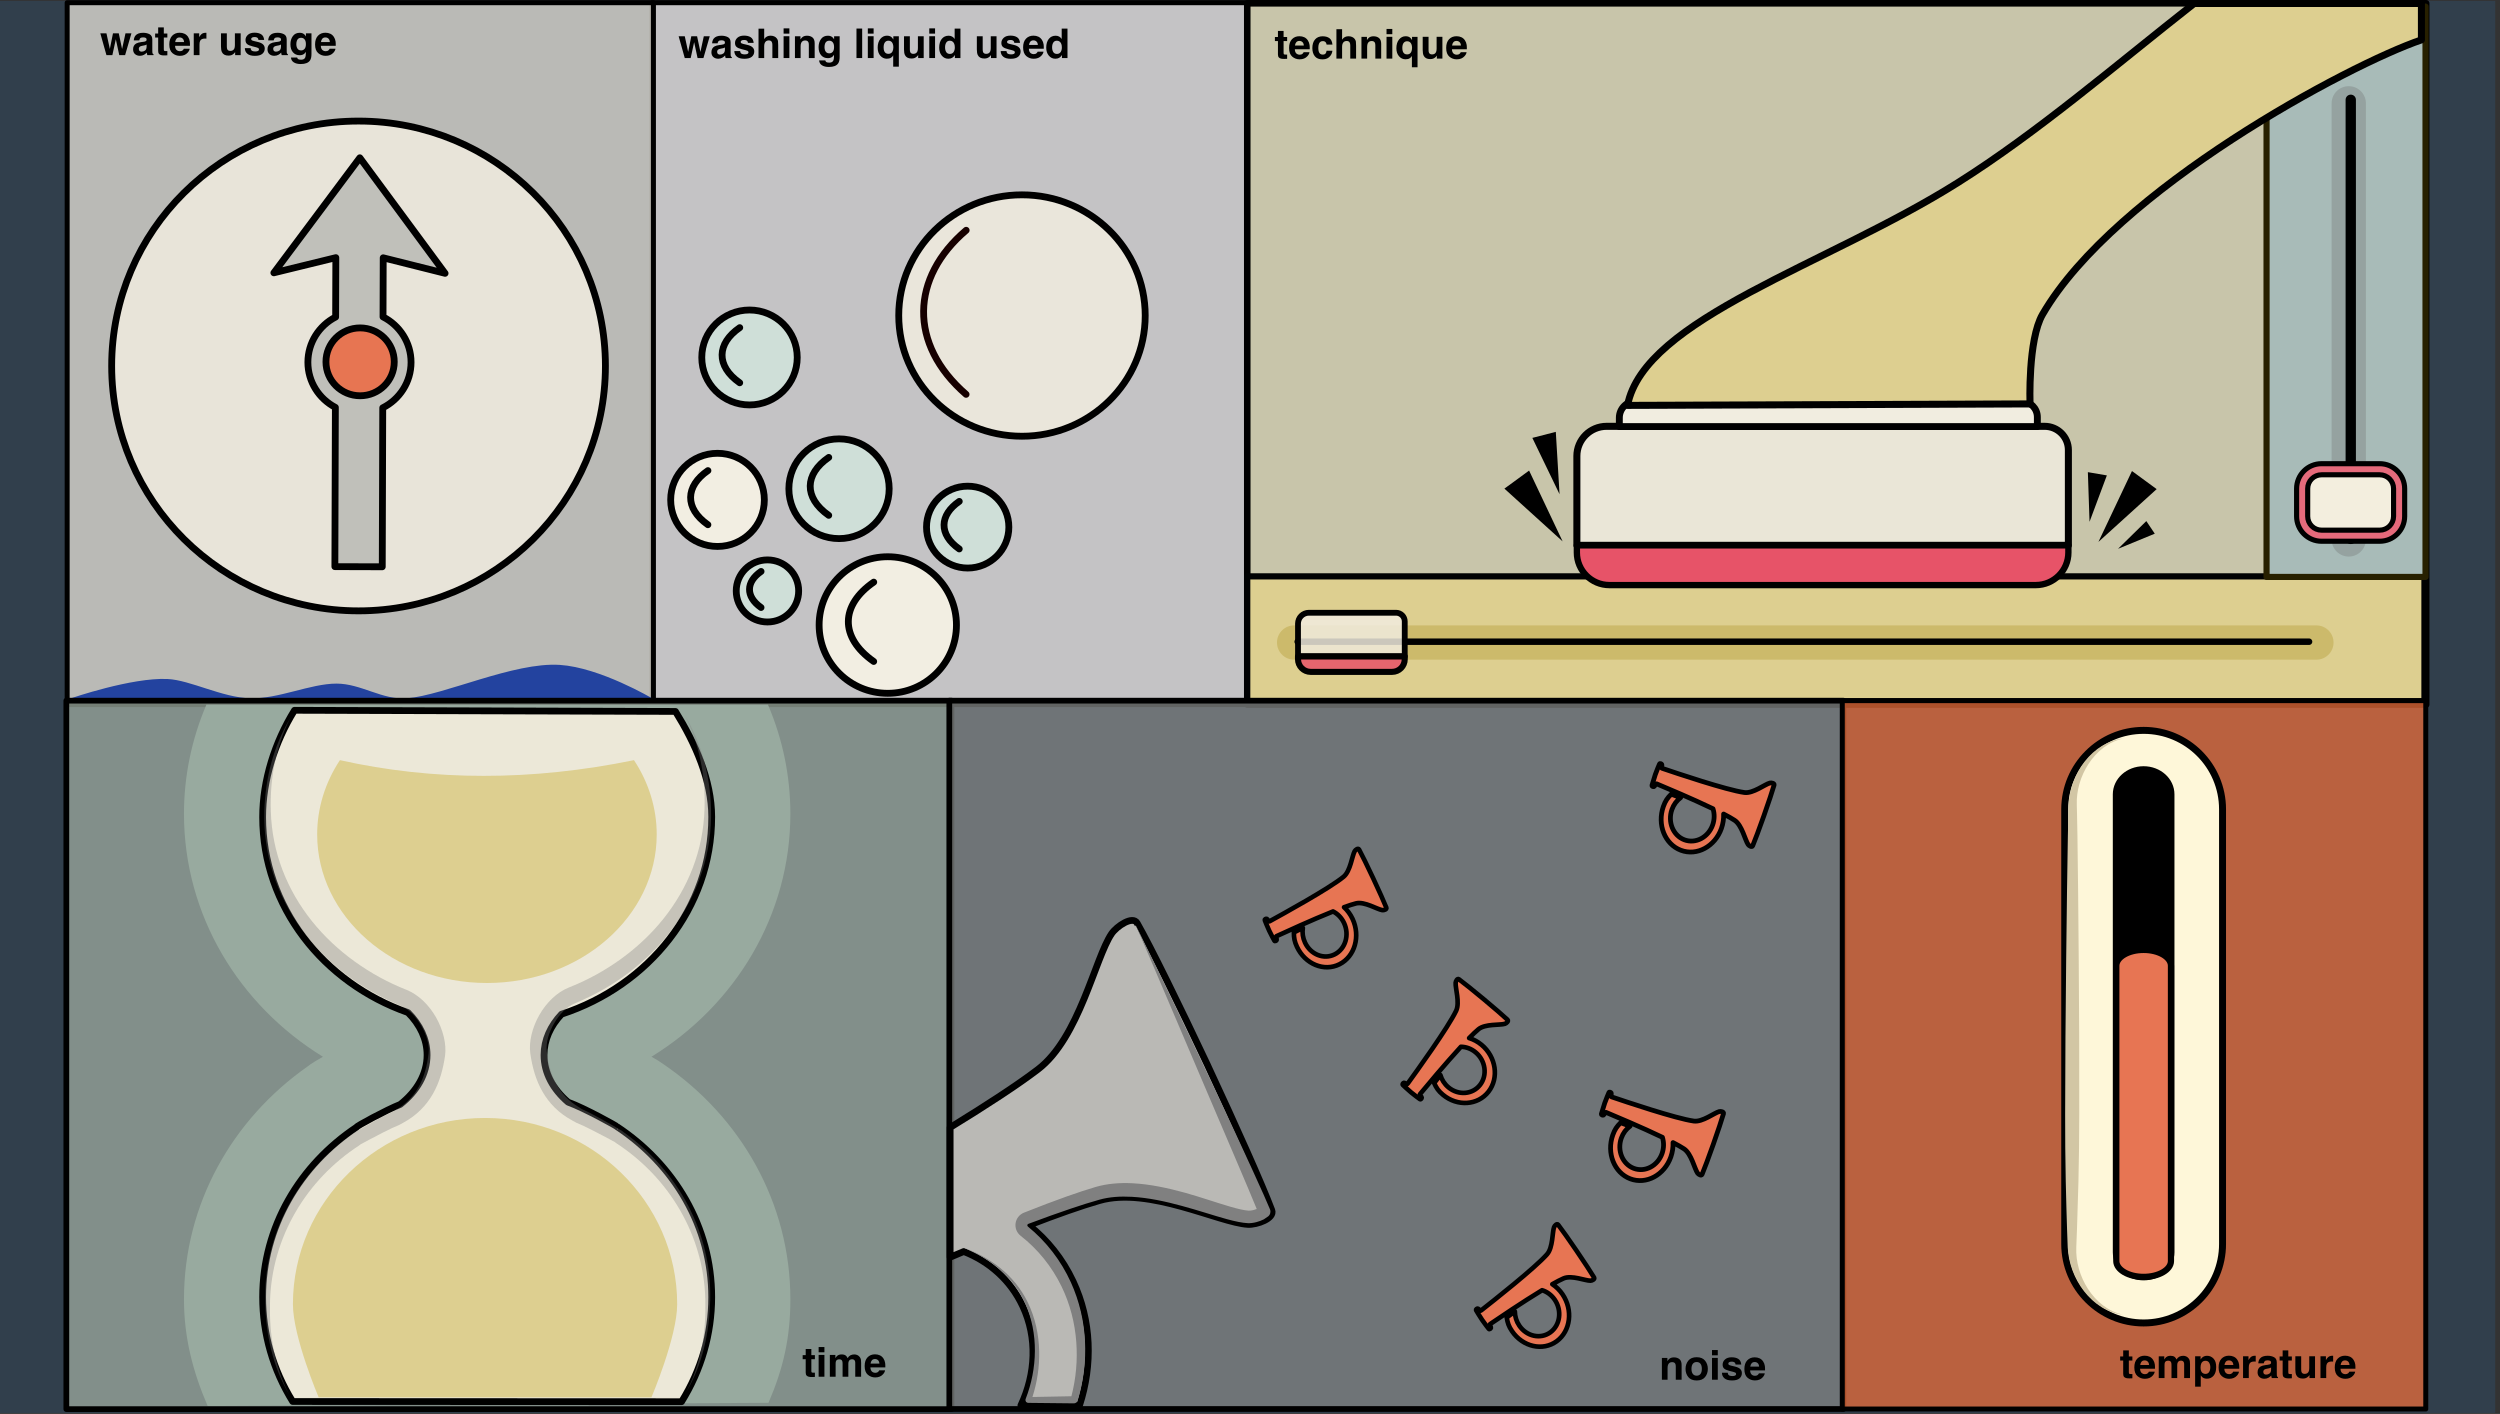<?xml version="1.0" encoding="UTF-8" standalone="no"?>
<!DOCTYPE svg PUBLIC "-//W3C//DTD SVG 1.1//EN" "http://www.w3.org/Graphics/SVG/1.1/DTD/svg11.dtd">
<svg width="100%" height="100%" viewBox="0 0 366 207" version="1.1" xmlns="http://www.w3.org/2000/svg" xmlns:xlink="http://www.w3.org/1999/xlink" xml:space="preserve" xmlns:serif="http://www.serif.com/" style="fill-rule:evenodd;clip-rule:evenodd;stroke-linecap:round;stroke-linejoin:round;stroke-miterlimit:1.5;">
    <rect x="0" y="0" width="366" height="207" fill="#333333" stroke="none"/>
    <rect x="0" y="0.13" width="365.297" height="206.728" style="fill:#313f4c;"/>
    <g>
        <g id="washing-liquid" serif:id="washing liquid">
            <rect id="washingrect" x="95.467" y="0.392" width="87.06" height="102.757" style="fill:#f7f2ef;fill-opacity:0.74;stroke:#000;stroke-width:0.73px;"/>
            <g id="bubble5">
                <ellipse cx="112.354" cy="86.514" rx="4.57" ry="4.544" style="fill:#cfdfd8;stroke:#000;stroke-width:1px;"/>
                <path d="M111.42,83.659C109.216,85.178 109.115,87.32 111.416,88.94" style="fill:none;stroke:#000;stroke-width:1px;"/>
            </g>
            <g>
                <ellipse cx="109.728" cy="52.333" rx="6.987" ry="6.949" style="fill:#cfdfd8;stroke:#000;stroke-width:1px;"/>
                <path d="M108.299,47.967C104.929,50.289 104.775,53.565 108.294,56.041" style="fill:none;stroke:#000;stroke-width:1px;"/>
            </g>
            <g id="bubble2">
                <ellipse cx="141.669" cy="77.169" rx="6.027" ry="5.993" style="fill:#cfdfd8;stroke:#000;stroke-width:1px;"/>
                <path d="M140.437,73.403C137.531,75.406 137.398,78.232 140.433,80.367" style="fill:none;stroke:#000;stroke-width:1px;"/>
            </g>
            <g id="bubble6">
                <ellipse cx="105.044" cy="73.182" rx="6.856" ry="6.818" style="fill:#f2eee2;stroke:#000;stroke-width:1px;"/>
                <path d="M103.642,68.898C100.336,71.176 100.185,74.391 103.637,76.82" style="fill:none;stroke:#000;stroke-width:1px;"/>
            </g>
            <g id="bubble3">
                <ellipse cx="129.972" cy="91.503" rx="10.052" ry="9.996" style="fill:#f2eee2;stroke:#000;stroke-width:1px;"/>
                <path d="M127.916,85.223C123.069,88.563 122.847,93.276 127.909,96.838" style="fill:#f2eee2;stroke:#000;stroke-width:1px;"/>
            </g>
            <g id="bubble4">
                <ellipse cx="122.833" cy="71.551" rx="7.342" ry="7.301" style="fill:#cfdfd8;stroke:#000;stroke-width:1px;"/>
                <path d="M121.331,66.964C117.791,69.403 117.629,72.846 121.326,75.447" style="fill:none;stroke:#000;stroke-width:1px;"/>
            </g>
            <g id="bubble1">
                <ellipse cx="149.617" cy="46.194" rx="18.042" ry="17.67" style="fill:#f1ede0;fill-opacity:0.84;stroke:#000;stroke-width:1px;"/>
                <path d="M141.447,33.713C133.328,40.62 132.955,50.366 141.435,57.733" style="fill:none;stroke:#170000;stroke-width:1px;"/>
            </g>
        </g>
        <g id="water-usage" serif:id="water usage">
            <rect id="waterrect" x="9.832" y="0.392" width="85.83" height="102.757" style="fill:#eae5db;fill-opacity:0.74;stroke:#000;stroke-width:0.73px;"/>
            <path id="water" d="M49.273,100.079C52.872,100.079 56.027,102.53 59.6,102.231C65.046,101.774 75.208,96.909 81.947,97.34C87.839,97.717 95.465,102.231 95.465,102.231L10.388,102.231C10.388,102.231 19.27,99.16 24.527,99.406C27.853,99.561 32.513,102.118 36.637,102.231C40.761,102.343 45.445,100.079 49.273,100.079Z" style="fill:#23439f;"/>
            <ellipse id="gauge-circle" serif:id="gauge circle" cx="52.491" cy="53.577" rx="36.143" ry="35.853" style="fill:#f1ede0;fill-opacity:0.84;stroke:#000;stroke-width:1px;"/>
            <path id="gauge-arrow" serif:id="gauge arrow" d="M49.138,46.414L49.165,37.721L40.093,39.939L52.678,23.099L65.16,40.015L56.102,37.742L56.075,46.394C58.51,47.633 60.178,50.145 60.178,53.038C60.178,55.948 58.492,58.471 56.034,59.703L55.963,82.978L49.026,82.956L49.098,59.641C46.706,58.387 45.075,55.9 45.075,53.038C45.075,50.16 46.724,47.661 49.138,46.414Z" style="fill:#bab9b5;fill-opacity:0.84;stroke:#000;stroke-width:1px;"/>
            <ellipse id="gauge-pivot" serif:id="gauge pivot" cx="52.719" cy="52.973" rx="5" ry="4.967" style="fill:#ef6840;fill-opacity:0.84;stroke:#000;stroke-width:1px;"/>
        </g>
        <g id="time">
            <path d="M112.434,103.177L30.213,103.177C28.05,108.24 26.932,113.665 26.935,119.16C26.942,134.008 34.993,147.152 47.277,154.711C46.379,155.223 45.694,155.637 45.433,155.828C45.304,155.922 45.179,156.017 45.057,156.112C34.019,163.846 26.942,176.265 26.935,190.204C26.932,195.748 28.204,200.743 30.405,205.844L112.507,205.368C114.703,200.279 115.708,195.776 115.71,190.247C115.717,176.106 108.445,163.52 97.135,155.802C96.894,155.627 96.64,155.456 96.372,155.288C96.187,155.172 95.836,154.968 95.371,154.707C107.663,147.141 115.718,133.977 115.71,119.116C115.708,113.636 114.591,108.226 112.434,103.177Z" style="fill:#89a5a0;"/>
            <rect id="timerect" x="9.711" y="102.577" width="129.587" height="103.717" style="fill:#9eab9f;fill-opacity:0.74;stroke:#000;stroke-width:0.84px;"/>
            <path id="timer" d="M59.727,148.238C47.305,143.875 38.457,132.704 38.451,119.622C38.448,114.252 40.234,108.639 43.117,103.987L98.886,104.154C101.774,108.803 104.192,114.22 104.195,119.59C104.201,132.93 95.012,144.292 82.207,148.478C80.587,150.197 79.645,152.252 79.645,154.459C79.645,157.075 80.968,159.477 83.174,161.359C85.61,162.237 90.4,164.913 90.311,164.932C98.715,170.48 104.2,179.607 104.195,189.915C104.192,195.285 102.671,200.559 99.783,205.208L42.847,205.181C39.964,200.529 38.448,195.252 38.451,189.882C38.456,179.63 43.891,170.552 52.221,165.005C52.008,164.964 56.615,162.463 58.591,161.689C61.037,159.761 62.522,157.23 62.522,154.459C62.522,152.148 61.489,150.004 59.727,148.238Z" style="fill:#ece8d8;stroke:#000;stroke-width:0.99px;"/>
            <path id="timerreflection" d="M42.335,204.165C41.237,202.05 40.504,199.843 40.061,197.572C39.619,195.312 39.468,192.992 39.529,190.641C39.641,185.871 40.979,181.409 43.237,177.5C45.509,173.569 48.72,170.21 52.582,167.692C52.582,167.692 52.784,167.536 52.784,167.536C53.22,167.297 54.724,166.481 56.159,165.757C57.025,165.32 57.864,164.918 58.412,164.709L59.074,164.346C61.039,163.272 62.412,161.825 63.374,160.149C64.336,158.474 64.872,156.558 65.157,154.539C65.383,152.869 64.874,150.744 63.804,148.888C62.786,147.124 61.272,145.623 59.542,144.924C56.814,143.853 54.263,142.447 51.947,140.78C49.57,139.068 47.443,137.079 45.655,134.838C42.063,130.336 39.817,124.858 39.647,118.736C39.571,116.392 39.752,114.047 40.217,111.758C40.685,109.455 41.434,107.215 42.51,105.093C41.276,107.153 40.359,109.355 39.732,111.642C39.1,113.95 38.77,116.336 38.694,118.737C38.521,125.185 40.559,131.093 44.115,136.008C45.911,138.49 48.098,140.712 50.581,142.618C53.003,144.476 55.717,146.015 58.611,147.223C59.862,147.731 60.909,148.864 61.651,150.136C62.437,151.484 62.896,153.007 62.744,154.225C62.54,155.943 62.136,157.581 61.355,159.02C60.618,160.375 59.552,161.555 58.006,162.452L57.61,162.709C57.023,162.955 56.122,163.418 55.197,163.923C53.718,164.729 52.169,165.637 51.786,165.863C51.722,165.899 51.663,165.942 51.609,165.992L51.491,166.091C47.523,168.916 44.26,172.591 42.043,176.844C39.878,180.998 38.701,185.691 38.812,190.641C38.872,193.03 39.146,195.378 39.711,197.65C40.274,199.911 41.122,202.094 42.335,204.165Z" style="fill:#808080;fill-opacity:0.35;"/>
            <path id="timerreflection1" serif:id="timerreflection" d="M100.454,203.825C101.668,201.754 102.516,199.571 103.079,197.31C103.644,195.038 103.918,192.691 103.977,190.301C104.089,185.351 102.912,180.658 100.747,176.504C98.529,172.251 95.267,168.576 91.299,165.751C91.299,165.751 91.181,165.652 91.181,165.652C91.127,165.602 91.067,165.559 91.004,165.523C90.621,165.297 89.072,164.389 87.593,163.583C86.667,163.078 85.767,162.616 85.18,162.369L84.783,162.112C83.238,161.215 82.171,160.035 81.435,158.68C80.653,157.241 80.25,155.603 80.045,153.885C79.894,152.667 80.353,151.144 81.139,149.797C81.88,148.524 82.928,147.391 84.179,146.884C87.073,145.676 89.786,144.137 92.209,142.278C94.692,140.372 96.879,138.15 98.675,135.668C102.231,130.753 104.269,124.845 104.096,118.397C104.02,115.996 103.69,113.61 103.058,111.302C102.431,109.015 101.514,106.813 100.28,104.753C101.356,106.875 102.105,109.116 102.573,111.418C103.037,113.708 103.218,116.052 103.142,118.397C102.972,124.518 100.727,129.996 97.135,134.498C95.347,136.739 93.22,138.728 90.842,140.44C88.527,142.108 85.976,143.513 83.247,144.584C81.518,145.283 80.003,146.785 78.986,148.548C77.916,150.404 77.406,152.529 77.632,154.199C77.917,156.219 78.454,158.134 79.415,159.809C80.378,161.485 81.751,162.932 83.716,164.006L84.378,164.369C84.925,164.578 85.765,164.98 86.63,165.417C88.062,166.139 89.561,166.953 90.002,167.194C90.006,167.196 90.208,167.352 90.208,167.352C94.069,169.87 97.281,173.23 99.552,177.16C101.811,181.069 103.149,185.531 103.261,190.301C103.322,192.652 103.17,194.972 102.729,197.232C102.286,199.503 101.553,201.71 100.454,203.825Z" style="fill:#808080;fill-opacity:0.35;"/>
            <path id="sandtop" d="M92.814,111.286C94.995,114.593 96.143,118.343 96.143,122.161C96.143,134.165 85.006,143.911 71.289,143.911C57.571,143.911 46.434,134.165 46.434,122.161C46.434,118.343 47.582,114.593 49.764,111.286C63.482,114.353 77.832,114.353 92.814,111.286Z" style="fill:#ddcf90;"/>
            <path id="sandbottom" d="M95.371,204.572C95.371,204.572 99.139,195.725 99.139,190.939C99.139,175.89 86.536,163.671 71.012,163.671C55.488,163.671 42.884,175.89 42.884,190.939C42.884,195.725 46.652,204.572 46.652,204.572L95.371,204.572Z" style="fill:#ddcf90;"/>
        </g>
        <g id="technique">
            <rect id="techrect" x="182.598" y="0.483" width="172.594" height="102.667" style="fill:#fdf4cb;fill-opacity:0.74;stroke:#000;stroke-width:0.96px;"/>
            <rect x="182.593" y="84.383" width="172.35" height="18.283" style="fill:#ddcf90;stroke:#000102;stroke-width:0.91px;"/>
            <rect x="331.822" y="0.965" width="23.274" height="83.496" style="fill:#a8bbb8;stroke:#272000;stroke-width:0.9px;"/>
            <path d="M343.858,12.616C342.473,12.616 341.349,13.74 341.349,15.126L341.349,78.973C341.349,80.358 342.473,81.483 343.858,81.483C345.243,81.483 346.368,80.358 346.368,78.973L346.368,15.126C346.368,13.74 345.243,12.616 343.858,12.616Z" style="fill:#858f8d;fill-opacity:0.55;"/>
            <path d="M341.631,94.067C341.631,92.682 340.507,91.557 339.122,91.557L189.459,91.557C188.074,91.557 186.949,92.682 186.949,94.067C186.949,95.452 188.074,96.577 189.459,96.577L339.122,96.577C340.507,96.577 341.631,95.452 341.631,94.067Z" style="fill:#bfab50;fill-opacity:0.57;"/>
            <path d="M189.98,93.946L338.045,93.946" style="fill:none;stroke:#000;stroke-width:0.95px;"/>
            <path d="M344.151,78.896L344.151,14.608" style="fill:none;stroke:#000;stroke-width:1.51px;"/>
            <g id="dishmatic">
                <path id="spongetop" d="M302.811,79.838L230.854,79.838L230.854,66.77C230.854,64.365 232.806,62.414 235.21,62.414L299.339,62.414C301.256,62.414 302.811,63.969 302.811,65.886L302.811,79.838Z" style="fill:#f1ede0;fill-opacity:0.84;stroke:#000;stroke-width:1.03px;"/>
                <path id="spongebottom" d="M230.854,79.838L302.811,79.838L302.811,80.886C302.811,83.519 300.674,85.656 298.041,85.656L235.615,85.656C232.987,85.656 230.854,83.523 230.854,80.896L230.854,79.838Z" style="fill:#e75368;stroke:#000;stroke-width:0.93px;"/>
                <path id="handlebottom" d="M298.269,61.064C298.269,59.781 297.227,58.739 295.944,58.739L239.494,58.739C238.157,58.739 237.071,59.825 237.071,61.163L237.071,62.451L298.269,62.451L298.269,61.064Z" style="fill:#f1ede0;stroke:#000;stroke-width:1.01px;"/>
                <path id="handle" d="M354.496,0.514L354.496,5.838C343.936,9.43 309.655,27.714 299.032,46.022C296.864,49.759 297.194,59.133 297.194,59.133L238.268,59.35C240.718,46.628 267.419,38.847 286.622,26.745C298.325,19.37 309.604,9.643 321.217,0.514L354.496,0.514Z" style="fill:#ddcf90;stroke:#000;stroke-width:1.03px;"/>
            </g>
            <g id="yaccsponge">
                <path id="yaccspongetop" d="M205.654,96.097L190.028,96.097L190.028,91.303C190.028,90.421 190.744,89.705 191.626,89.705L204.38,89.705C205.083,89.705 205.654,90.275 205.654,90.978L205.654,96.097Z" style="fill:#f1ede0;fill-opacity:0.84;stroke:#000;stroke-width:0.85px;"/>
                <path id="yaccspongebottom" d="M190.028,96.097L205.654,96.097L205.654,96.505C205.654,97.531 204.822,98.363 203.796,98.363L191.883,98.363C190.859,98.363 190.028,97.532 190.028,96.509L190.028,96.097Z" style="fill:#e75368;fill-opacity:0.84;stroke:#000;stroke-width:0.89px;"/>
            </g>
            <g id="xaccsponge">
                <path id="xaccspongebottom" d="M339.872,67.884C337.857,67.884 336.222,69.52 336.222,71.535L336.222,75.588C336.222,77.603 337.857,79.239 339.872,79.239C339.872,79.239 348.391,79.239 348.391,79.239C350.406,79.239 352.042,77.603 352.042,75.588C352.042,75.588 352.042,71.535 352.042,71.535C352.042,69.52 350.406,67.884 348.391,67.884C348.391,67.884 339.872,67.884 339.872,67.884Z" style="fill:#e56a7b;stroke:#000;stroke-width:0.75px;"/>
                <path id="xaccspongetop" d="M339.872,69.509C338.754,69.509 337.846,70.417 337.846,71.535L337.846,75.588C337.846,76.707 338.754,77.615 339.872,77.615L348.391,77.615C349.51,77.615 350.418,76.707 350.418,75.588L350.418,71.535C350.418,70.417 349.51,69.509 348.391,69.509L339.872,69.509Z" style="fill:#f3eede;stroke:#000;stroke-width:0.75px;"/>
            </g>
            <g id="pressurelines">
                <path id="pressureline1" d="M228.77,79.263L220.245,71.536L223.859,68.889L228.77,79.263Z"/>
                <path id="pressureline4" d="M307.209,79.335L315.734,71.608L312.12,68.96L307.209,79.335Z"/>
                <path id="pressureline2" d="M228.319,72.356L224.335,64.108L227.769,63.224L228.319,72.356Z"/>
                <path id="pressureline3" d="M305.908,76.391L308.443,69.599L305.664,69.123L305.908,76.391Z"/>
                <path id="pressureline5" d="M310.081,80.345L314.22,76.286L315.458,78.131L310.081,80.345Z"/>
            </g>
        </g>
        <g>
            <rect id="noiserect" x="138.978" y="102.577" width="130.892" height="103.7" style="fill:#848786;fill-opacity:0.74;stroke:#000;stroke-width:0.84px;"/>
            <path id="bullhorn1" d="M195.156,133.437C192.065,134.672 188.222,136.437 186.878,137.057C186.728,137.126 186.955,137.504 186.906,137.617C186.856,137.729 186.647,137.844 186.58,137.731C186.436,137.487 186.135,136.905 185.823,136.275L185.823,136.276L185.798,136.224L185.799,136.223C185.513,135.58 185.259,134.975 185.162,134.707C185.117,134.583 185.334,134.484 185.45,134.513C185.566,134.542 185.712,134.96 185.858,134.881C187.734,133.854 194.627,130.066 196.705,128.355C197.7,127.535 197.95,125.278 198.325,124.612C198.443,124.403 198.833,124.129 198.959,124.356C199.348,125.06 200.197,126.802 201.048,128.609L201.047,128.61C201.884,130.401 202.67,132.142 202.961,132.887C203.055,133.13 202.607,133.278 202.375,133.245C201.637,133.14 199.77,131.949 198.533,132.253C198.072,132.366 197.467,132.563 196.771,132.816C197.27,133.276 197.696,133.849 198.011,134.52C199.202,137.059 198.346,140.038 196.101,141.168C193.857,142.298 191.067,141.155 189.876,138.616C189.51,137.835 189.424,137.307 189.426,136.51L190.736,135.843C190.631,136.545 190.727,137.299 191.057,138.002C191.875,139.745 193.818,140.516 195.394,139.722C196.971,138.928 197.586,136.869 196.769,135.126C196.408,134.356 195.827,133.776 195.156,133.437Z" style="fill:#e77553;stroke:#000;stroke-width:0.68px;"/>
            <path id="bullhorn2" d="M250.784,118.401C247.779,116.957 243.884,115.319 242.52,114.749C242.367,114.685 242.263,115.117 242.15,115.158C242.038,115.199 241.813,115.123 241.845,114.995C241.915,114.718 242.109,114.089 242.33,113.419L242.329,113.419L242.348,113.365L242.349,113.365C242.597,112.706 242.84,112.095 242.959,111.837C243.014,111.718 243.233,111.81 243.294,111.917C243.354,112.023 243.166,112.423 243.322,112.476C245.338,113.161 252.757,115.666 255.388,116.025C256.649,116.197 258.389,114.815 259.113,114.632C259.34,114.575 259.801,114.675 259.73,114.926C259.512,115.706 258.892,117.549 258.229,119.438L258.229,119.438C257.566,121.306 256.903,123.101 256.588,123.835C256.485,124.074 256.071,123.844 255.933,123.648C255.494,123.025 255.023,120.806 253.952,120.095C253.554,119.831 252.996,119.517 252.337,119.174C252.364,119.865 252.262,120.581 252.015,121.282C251.08,123.933 248.418,125.365 246.074,124.477C243.729,123.59 242.585,120.717 243.52,118.066C243.808,117.25 244.115,116.819 244.67,116.267L246.043,116.78C245.482,117.189 245.026,117.785 244.767,118.519C244.125,120.339 244.94,122.323 246.586,122.946C248.232,123.569 250.09,122.597 250.732,120.777C251.016,119.973 251.015,119.137 250.784,118.401Z" style="fill:#e77553;stroke:#000;stroke-width:0.7px;"/>
            <path id="bullhorn3" d="M243.377,166.5C240.372,165.056 236.477,163.419 235.113,162.848C234.96,162.784 234.856,163.216 234.743,163.257C234.631,163.298 234.406,163.222 234.438,163.094C234.508,162.817 234.702,162.188 234.923,161.519L234.922,161.519L234.941,161.464L234.942,161.464C235.19,160.805 235.433,160.195 235.552,159.936C235.607,159.817 235.827,159.91 235.887,160.016C235.947,160.123 235.759,160.522 235.915,160.575C237.931,161.26 245.35,163.765 247.981,164.124C249.242,164.296 250.982,162.914 251.706,162.731C251.933,162.674 252.394,162.774 252.323,163.026C252.105,163.805 251.485,165.648 250.822,167.538L250.822,167.537C250.159,169.405 249.496,171.2 249.181,171.935C249.078,172.174 248.664,171.943 248.526,171.747C248.087,171.124 247.616,168.905 246.545,168.195C246.147,167.93 245.589,167.616 244.93,167.274C244.957,167.964 244.855,168.68 244.608,169.381C243.673,172.032 241.011,173.464 238.667,172.577C236.322,171.689 235.178,168.816 236.113,166.165C236.401,165.35 236.708,164.919 237.263,164.366L238.636,164.879C238.075,165.288 237.619,165.884 237.36,166.618C236.718,168.438 237.533,170.422 239.179,171.045C240.825,171.668 242.683,170.696 243.325,168.876C243.609,168.072 243.608,167.237 243.377,166.5Z" style="fill:#e77553;stroke:#000;stroke-width:0.7px;"/>
            <path id="bullhorn4" d="M225.763,188.888C222.905,190.623 219.387,193.007 218.157,193.843C218.02,193.937 218.303,194.272 218.271,194.391C218.24,194.51 218.051,194.659 217.968,194.558C217.788,194.341 217.4,193.818 216.995,193.248L216.994,193.248L216.961,193.201L216.963,193.2C216.58,192.614 216.235,192.059 216.098,191.811C216.034,191.696 216.233,191.562 216.352,191.571C216.471,191.58 216.68,191.969 216.811,191.866C218.503,190.54 224.717,185.65 226.501,183.614C227.355,182.638 227.251,180.369 227.518,179.649C227.602,179.423 227.944,179.088 228.103,179.291C228.597,179.921 229.706,181.498 230.827,183.139L230.826,183.14C231.931,184.768 232.977,186.355 233.38,187.042C233.511,187.265 233.092,187.487 232.858,187.493C232.114,187.512 230.085,186.648 228.912,187.155C228.475,187.344 227.908,187.64 227.261,188.006C227.824,188.376 228.334,188.871 228.749,189.48C230.32,191.787 229.939,194.869 227.899,196.36C225.86,197.85 222.929,197.188 221.359,194.881C220.876,194.172 220.708,193.665 220.586,192.878L221.775,192.001C221.781,192.711 221.994,193.439 222.428,194.078C223.507,195.661 225.545,196.098 226.977,195.051C228.409,194.004 228.696,191.869 227.618,190.285C227.142,189.586 226.478,189.11 225.763,188.888Z" style="fill:#e77553;stroke:#000;stroke-width:0.68px;"/>
            <path id="bullhorn5" d="M213.877,153.249C211.592,155.733 208.845,159.03 207.885,160.185C207.778,160.314 208.139,160.555 208.141,160.679C208.142,160.802 208,160.999 207.894,160.926C207.663,160.769 207.15,160.377 206.609,159.945L206.609,159.945L206.565,159.909L206.566,159.908C206.042,159.453 205.563,159.019 205.364,158.819C205.273,158.727 205.428,158.541 205.545,158.516C205.662,158.491 205.967,158.805 206.065,158.668C207.338,156.91 212.01,150.435 213.183,147.968C213.745,146.787 213.041,144.635 213.106,143.867C213.126,143.625 213.366,143.206 213.573,143.355C214.216,143.82 215.701,145.02 217.215,146.277L217.215,146.277C218.71,147.527 220.138,148.754 220.708,149.299C220.894,149.476 220.55,149.809 220.327,149.882C219.616,150.112 217.436,149.862 216.443,150.684C216.073,150.99 215.607,151.437 215.083,151.973C215.723,152.168 216.345,152.498 216.906,152.966C219.029,154.734 219.483,157.806 217.919,159.821C216.356,161.837 213.362,162.037 211.239,160.268C210.586,159.724 210.29,159.285 209.963,158.563L210.873,157.381C211.067,158.062 211.465,158.701 212.053,159.19C213.511,160.405 215.586,160.242 216.684,158.827C217.782,157.412 217.49,155.277 216.032,154.063C215.388,153.526 214.624,153.259 213.877,153.249Z" style="fill:#e77553;stroke:#000;stroke-width:0.68px;"/>
            <path id="bigbull" d="M139.102,165.062C144.458,161.777 149,158.814 151.966,156.549C158.005,151.939 160.313,140.273 162.731,136.703C163.489,135.584 165.836,134.022 166.471,135.132C168.441,138.578 172.648,147.151 176.844,156.054L176.841,156.056C180.962,164.885 184.807,173.478 186.192,177.175C186.643,178.378 184.007,179.326 182.689,179.252C178.486,179.016 168.206,173.688 160.975,175.759C158.282,176.53 154.723,177.792 150.627,179.376C153.315,181.524 155.546,184.285 157.097,187.591C159.81,193.374 159.972,199.821 158.043,205.746L149.459,205.746C151.634,201.124 151.896,195.843 149.721,191.207C147.941,187.414 144.827,184.683 141.096,183.222C140.437,183.496 139.773,183.775 139.102,184.058L139.102,165.062Z" style="fill:#bab9b5;stroke:#000;stroke-width:0.99px;"/>
            <path id="bigbull1" serif:id="bigbull" d="M166.261,135.467C166.358,135.423 183.662,173.604 185.096,177.382C184.988,177.47 184.783,177.627 184.619,177.708C184.024,178.001 183.261,178.185 182.75,178.156C180.697,178.041 177.166,176.659 173.259,175.582C169.063,174.425 164.466,173.618 160.673,174.704C157.955,175.482 154.364,176.754 150.231,178.352C149.865,178.494 149.602,178.821 149.542,179.209C149.483,179.597 149.635,179.988 149.942,180.233C152.502,182.279 154.626,184.908 156.103,188.057C158.581,193.338 158.849,199.477 157.258,204.927C157.257,204.927 150.554,204.955 150.554,204.955C152.237,200.433 152.345,195.158 150.273,190.74C148.371,186.685 144.934,184.164 140.945,182.602" style="fill:#bab9b5;"/>
            <path d="M183.987,177C183.825,177.063 183.654,177.116 183.486,177.157C183.237,177.217 182.994,177.251 182.802,177.239C182.082,177.192 181.17,176.965 180.116,176.66C178.242,176.117 175.955,175.315 173.522,174.627C171.002,173.931 168.341,173.356 165.786,173.228C163.905,173.134 162.081,173.282 160.406,173.77C159.159,174.137 157.73,174.606 156.152,175.166C154.269,175.835 152.172,176.634 149.914,177.531C149.585,177.661 149.301,177.871 149.09,178.139C148.879,178.407 148.733,178.728 148.682,179.077C148.632,179.425 148.673,179.773 148.799,180.089C148.925,180.404 149.129,180.688 149.405,180.905C150.665,181.89 151.82,183.019 152.841,184.288C153.836,185.523 154.707,186.886 155.427,188.374C156.654,190.907 157.352,193.652 157.565,196.425C157.771,199.117 157.525,201.834 156.854,204.411L156.585,204.415C155.276,204.44 152.399,204.495 151.15,204.519C151.842,202.37 152.191,200.082 152.137,197.809C152.078,195.335 151.544,192.881 150.458,190.654C149.47,188.631 148.108,186.997 146.487,185.68C144.858,184.358 142.97,183.357 140.945,182.602C142.933,183.418 144.777,184.474 146.352,185.84C147.898,187.179 149.183,188.818 150.088,190.827C151.076,193.019 151.522,195.414 151.507,197.815C151.492,200.205 151.015,202.601 150.156,204.807C150.107,204.938 150.125,205.084 150.205,205.199C150.285,205.313 150.416,205.381 150.556,205.38C150.556,205.38 154.891,205.428 156.589,205.445C156.878,205.448 157.091,205.449 157.193,205.45C157.602,205.454 157.737,205.138 157.737,205.138C157.746,205.117 157.754,205.096 157.76,205.074C158.617,202.282 158.993,199.305 158.842,196.343C158.693,193.393 158.016,190.462 156.78,187.74C156.045,186.125 155.145,184.64 154.108,183.291C153.036,181.898 151.816,180.653 150.479,179.561C150.446,179.535 150.425,179.498 150.41,179.46C150.396,179.423 150.396,179.382 150.402,179.341C150.409,179.301 150.429,179.267 150.454,179.236C150.478,179.207 150.512,179.187 150.549,179.173C152.801,178.326 154.892,177.575 156.767,176.943C158.317,176.42 159.718,175.978 160.941,175.638C162.419,175.221 164.027,175.123 165.683,175.212C168.098,175.343 170.613,175.881 172.996,176.537C175.433,177.192 177.725,177.969 179.604,178.481C180.818,178.812 181.872,179.034 182.699,179.073C183.046,179.089 183.485,179.038 183.932,178.92C184.304,178.823 184.683,178.684 185.017,178.516L185.66,178.077C185.96,177.834 186.071,177.425 185.933,177.064C185.325,175.53 182.026,168.303 178.252,160.306C172.77,148.689 166.318,135.44 166.261,135.467C166.316,135.444 171.546,147.746 176.395,159.125C177.937,162.743 179.446,166.261 180.728,169.266C182.228,172.784 183.42,175.588 183.987,177Z" style="fill:#808080;"/>
        </g>
        <g id="temperature">
            <rect id="temprect" x="269.71" y="102.577" width="85.422" height="103.7" style="fill:#ea6e3b;fill-opacity:0.74;stroke:#000;stroke-width:0.73px;"/>
            <path id="thermometerback" d="M325.38,118.478C325.38,112.103 320.204,106.926 313.828,106.926C307.452,106.926 302.276,112.103 302.276,118.478L302.276,182.13C302.276,188.505 307.452,193.682 313.828,193.682C320.204,193.682 325.38,188.505 325.38,182.13L325.38,118.478Z" style="fill:#fef7d9;stroke:#000;stroke-width:1.02px;"/>
            <path id="thermometerback1" serif:id="thermometerback" d="M310.787,192.455C306.53,191.802 303.34,187.1 303.34,182.591C303.34,182.591 303.444,117.877 303.444,117.877C303.444,113.368 306.608,108.771 310.864,108.118" style="fill:#fef7d9;"/>
            <path d="M310.787,192.455C308.665,192.019 306.877,190.564 305.652,188.651C304.513,186.872 303.876,184.698 303.969,182.591C303.969,182.592 304.138,178.731 304.286,172.886C304.323,171.387 304.351,169.759 304.372,168.032C304.391,166.486 304.399,164.86 304.404,163.179C304.415,159.584 304.408,155.734 304.395,151.854C304.382,148.037 304.358,144.192 304.328,140.528C304.267,133.178 304.203,126.565 304.138,122.408C304.094,119.569 304.044,117.878 304.044,117.878C304.044,117.878 304.044,117.877 304.044,117.877C303.959,115.767 304.602,113.617 305.741,111.864C306.964,109.981 308.743,108.553 310.864,108.118C308.63,108.348 306.642,109.647 305.202,111.478C303.791,113.272 302.938,115.574 302.845,117.877C302.845,117.876 302.789,119.567 302.736,122.406C302.657,126.562 302.572,133.175 302.488,140.525C302.446,144.189 302.409,148.034 302.384,151.85C302.358,155.731 302.339,159.581 302.338,163.175C302.338,164.857 302.341,166.482 302.355,168.029C302.37,169.756 302.392,171.384 302.425,172.883C302.554,178.729 302.711,182.59 302.711,182.59C302.711,182.591 302.711,182.591 302.711,182.591C302.812,184.896 303.681,187.22 305.104,189.04C306.555,190.897 308.551,192.226 310.787,192.455Z" style="fill:#d2c6a4;"/>
            <path id="thermometerinner" d="M317.83,116.285L317.83,183.334C317.83,185.321 316.037,186.935 313.828,186.935C311.619,186.935 309.826,185.321 309.826,183.334C309.826,183.334 309.826,116.285 309.826,116.285C309.826,114.298 311.619,112.684 313.828,112.684C316.037,112.684 317.83,114.298 317.83,116.285Z" style="stroke:#000;stroke-width:1.02px;"/>
            <path id="thermometerreading" d="M317.83,141.388L317.83,184.614C317.83,185.895 316.037,186.935 313.828,186.935C311.619,186.935 309.826,185.895 309.826,184.614C309.826,184.614 309.826,141.388 309.826,141.388C309.826,140.107 311.619,139.067 313.828,139.067C316.037,139.067 317.83,140.107 317.83,141.388Z" style="fill:#e77553;stroke:#000;stroke-width:0.91px;"/>
        </g>
        <path d="M186.646,6.012L186.646,5.417L187.091,5.417L187.091,4.527L187.917,4.527L187.917,5.417L188.436,5.417L188.436,6.012L187.917,6.012L187.917,7.699C187.917,7.83 187.934,7.912 187.967,7.944C188,7.976 188.102,7.992 188.271,7.992C188.297,7.992 188.324,7.992 188.352,7.991C188.38,7.99 188.408,7.989 188.436,7.987L188.436,8.611L188.04,8.625C187.646,8.639 187.376,8.571 187.231,8.42C187.138,8.324 187.091,8.177 187.091,7.978L187.091,6.012L186.646,6.012Z" style="fill-rule:nonzero;"/>
        <path d="M190.231,5.991C190.038,5.991 189.888,6.052 189.782,6.173C189.675,6.294 189.608,6.458 189.581,6.665L190.879,6.665C190.865,6.445 190.798,6.277 190.678,6.163C190.558,6.049 190.409,5.991 190.231,5.991ZM190.231,5.303C190.497,5.303 190.736,5.353 190.949,5.452C191.162,5.552 191.338,5.709 191.477,5.924C191.602,6.114 191.683,6.333 191.72,6.583C191.741,6.73 191.75,6.941 191.746,7.216L189.561,7.216C189.572,7.536 189.673,7.761 189.862,7.89C189.978,7.97 190.116,8.01 190.278,8.01C190.45,8.01 190.59,7.961 190.697,7.864C190.756,7.811 190.808,7.738 190.853,7.644L191.705,7.644C191.684,7.833 191.585,8.026 191.409,8.221C191.136,8.531 190.753,8.687 190.261,8.687C189.854,8.687 189.496,8.556 189.186,8.294C188.875,8.032 188.72,7.607 188.72,7.017C188.72,6.464 188.86,6.04 189.14,5.745C189.42,5.45 189.784,5.303 190.231,5.303Z" style="fill-rule:nonzero;"/>
        <path d="M194.216,6.533C194.2,6.414 194.16,6.307 194.096,6.211C194.002,6.082 193.856,6.018 193.659,6.018C193.378,6.018 193.186,6.157 193.082,6.437C193.027,6.585 193,6.782 193,7.029C193,7.263 193.027,7.451 193.082,7.594C193.182,7.86 193.369,7.992 193.645,7.992C193.84,7.992 193.979,7.94 194.061,7.834C194.143,7.729 194.192,7.592 194.21,7.424L195.063,7.424C195.043,7.678 194.951,7.918 194.787,8.145C194.525,8.51 194.138,8.693 193.624,8.693C193.11,8.693 192.732,8.54 192.49,8.236C192.248,7.931 192.127,7.535 192.127,7.049C192.127,6.5 192.261,6.073 192.528,5.769C192.796,5.464 193.165,5.312 193.636,5.312C194.036,5.312 194.364,5.402 194.619,5.581C194.874,5.761 195.024,6.078 195.071,6.533L194.216,6.533Z" style="fill-rule:nonzero;"/>
        <path d="M197.406,5.306C197.604,5.306 197.783,5.34 197.944,5.408C198.105,5.477 198.237,5.581 198.341,5.722C198.429,5.841 198.482,5.964 198.502,6.09C198.521,6.216 198.531,6.421 198.531,6.706L198.531,8.581L197.679,8.581L197.679,6.639C197.679,6.467 197.649,6.328 197.591,6.223C197.515,6.074 197.37,6 197.157,6C196.937,6 196.769,6.074 196.655,6.221C196.541,6.369 196.483,6.579 196.483,6.853L196.483,8.581L195.651,8.581L195.651,4.278L196.483,4.278L196.483,5.804C196.604,5.618 196.745,5.489 196.904,5.416C197.063,5.343 197.23,5.306 197.406,5.306Z" style="fill-rule:nonzero;"/>
        <path d="M201.08,5.312C201.41,5.312 201.68,5.398 201.89,5.571C202.1,5.744 202.205,6.03 202.205,6.431L202.205,8.581L201.35,8.581L201.35,6.639C201.35,6.471 201.327,6.342 201.282,6.252C201.2,6.088 201.044,6.006 200.813,6.006C200.53,6.006 200.336,6.126 200.23,6.366C200.176,6.493 200.148,6.655 200.148,6.853L200.148,8.581L199.316,8.581L199.316,5.394L200.122,5.394L200.122,5.86C200.229,5.696 200.331,5.577 200.427,5.505C200.599,5.376 200.816,5.312 201.08,5.312Z" style="fill-rule:nonzero;"/>
        <path d="M203.834,5.007L202.987,5.007L202.987,4.237L203.834,4.237L203.834,5.007ZM202.987,5.388L203.834,5.388L203.834,8.581L202.987,8.581L202.987,5.388Z" style="fill-rule:nonzero;"/>
        <path d="M205.996,7.966C206.283,7.966 206.487,7.843 206.608,7.597C206.687,7.435 206.726,7.23 206.726,6.982C206.726,6.786 206.692,6.612 206.626,6.457C206.507,6.18 206.298,6.041 205.999,6.041C205.788,6.041 205.619,6.122 205.491,6.284C205.363,6.447 205.299,6.693 205.299,7.023C205.299,7.243 205.328,7.424 205.387,7.565C205.496,7.832 205.699,7.966 205.996,7.966ZM205.785,5.306C206.051,5.306 206.266,5.371 206.43,5.502C206.525,5.576 206.623,5.698 206.723,5.868L206.723,5.394L207.528,5.394L207.528,9.847L206.702,9.847L206.702,8.186C206.64,8.315 206.533,8.429 206.381,8.53C206.23,8.631 206.023,8.681 205.762,8.681C205.393,8.681 205.078,8.533 204.818,8.239C204.559,7.944 204.429,7.55 204.429,7.058C204.429,6.527 204.559,6.102 204.82,5.783C205.081,5.465 205.402,5.306 205.785,5.306Z" style="fill-rule:nonzero;"/>
        <path d="M209.14,5.388L209.14,7.313C209.14,7.494 209.161,7.631 209.204,7.723C209.28,7.885 209.43,7.966 209.652,7.966C209.938,7.966 210.133,7.851 210.238,7.62C210.293,7.495 210.32,7.33 210.32,7.125L210.32,5.388L211.167,5.388L211.167,8.581L210.355,8.581L210.355,8.13C210.348,8.14 210.328,8.169 210.297,8.218C210.266,8.267 210.229,8.31 210.186,8.347C210.055,8.464 209.928,8.544 209.806,8.587C209.684,8.63 209.541,8.652 209.377,8.652C208.904,8.652 208.586,8.482 208.422,8.142C208.33,7.954 208.284,7.678 208.284,7.313L208.284,5.388L209.14,5.388Z" style="fill-rule:nonzero;"/>
        <path d="M213.232,5.991C213.039,5.991 212.889,6.052 212.783,6.173C212.676,6.294 212.609,6.458 212.582,6.665L213.88,6.665C213.866,6.445 213.799,6.277 213.679,6.163C213.559,6.049 213.41,5.991 213.232,5.991ZM213.232,5.303C213.498,5.303 213.737,5.353 213.95,5.452C214.163,5.552 214.339,5.709 214.478,5.924C214.603,6.114 214.684,6.333 214.721,6.583C214.742,6.73 214.751,6.941 214.747,7.216L212.562,7.216C212.573,7.536 212.674,7.761 212.863,7.89C212.979,7.97 213.117,8.01 213.279,8.01C213.451,8.01 213.591,7.961 213.698,7.864C213.757,7.811 213.809,7.738 213.854,7.644L214.706,7.644C214.685,7.833 214.586,8.026 214.41,8.221C214.137,8.531 213.754,8.687 213.262,8.687C212.855,8.687 212.497,8.556 212.187,8.294C211.876,8.032 211.721,7.607 211.721,7.017C211.721,6.464 211.861,6.04 212.141,5.745C212.421,5.45 212.785,5.303 213.232,5.303Z" style="fill-rule:nonzero;"/>
        <path d="M245.064,198.721C245.394,198.721 245.664,198.808 245.874,198.981C246.084,199.153 246.189,199.44 246.189,199.84L246.189,201.991L245.334,201.991L245.334,200.048C245.334,199.88 245.311,199.752 245.266,199.662C245.184,199.498 245.028,199.416 244.798,199.416C244.514,199.416 244.32,199.536 244.215,199.776C244.16,199.903 244.132,200.065 244.132,200.262L244.132,201.991L243.3,201.991L243.3,198.803L244.106,198.803L244.106,199.269C244.214,199.105 244.315,198.987 244.411,198.915C244.583,198.786 244.8,198.721 245.064,198.721Z" style="fill-rule:nonzero;"/>
        <path d="M248.392,201.402C248.636,201.402 248.824,201.315 248.955,201.141C249.086,200.967 249.151,200.72 249.151,200.4C249.151,200.08 249.086,199.833 248.955,199.66C248.824,199.487 248.636,199.401 248.392,199.401C248.148,199.401 247.96,199.487 247.828,199.66C247.696,199.833 247.631,200.08 247.631,200.4C247.631,200.72 247.696,200.967 247.828,201.141C247.96,201.315 248.148,201.402 248.392,201.402ZM250.027,200.4C250.027,200.869 249.892,201.27 249.623,201.603C249.353,201.936 248.944,202.102 248.395,202.102C247.846,202.102 247.437,201.936 247.168,201.603C246.898,201.27 246.763,200.869 246.763,200.4C246.763,199.939 246.898,199.54 247.168,199.202C247.437,198.864 247.846,198.695 248.395,198.695C248.944,198.695 249.353,198.864 249.623,199.202C249.892,199.54 250.027,199.939 250.027,200.4Z" style="fill-rule:nonzero;"/>
        <path d="M251.483,198.417L250.636,198.417L250.636,197.646L251.483,197.646L251.483,198.417ZM250.636,198.797L251.483,198.797L251.483,201.991L250.636,201.991L250.636,198.797Z" style="fill-rule:nonzero;"/>
        <path d="M252.942,200.971C252.96,201.12 252.998,201.225 253.056,201.288C253.16,201.399 253.351,201.455 253.631,201.455C253.795,201.455 253.925,201.43 254.022,201.381C254.118,201.333 254.167,201.259 254.167,201.162C254.167,201.068 254.128,200.997 254.049,200.948C253.971,200.899 253.681,200.815 253.179,200.696C252.818,200.606 252.563,200.494 252.415,200.359C252.266,200.226 252.192,200.035 252.192,199.785C252.192,199.49 252.308,199.236 252.539,199.024C252.771,198.813 253.096,198.707 253.516,198.707C253.915,198.707 254.239,198.786 254.49,198.945C254.741,199.105 254.885,199.379 254.923,199.77L254.088,199.77C254.076,199.663 254.046,199.578 253.997,199.515C253.905,199.402 253.749,199.345 253.528,199.345C253.346,199.345 253.217,199.374 253.14,199.43C253.063,199.487 253.024,199.553 253.024,199.629C253.024,199.725 253.065,199.794 253.147,199.837C253.229,199.882 253.519,199.96 254.017,200.069C254.349,200.147 254.598,200.265 254.764,200.423C254.928,200.584 255.01,200.784 255.01,201.024C255.01,201.34 254.893,201.599 254.657,201.799C254.422,201.999 254.058,202.099 253.566,202.099C253.064,202.099 252.694,201.993 252.454,201.781C252.215,201.569 252.095,201.299 252.095,200.971L252.942,200.971Z" style="fill-rule:nonzero;"/>
        <path d="M256.888,199.401C256.695,199.401 256.545,199.461 256.439,199.583C256.332,199.704 256.265,199.868 256.238,200.075L257.536,200.075C257.522,199.854 257.455,199.687 257.335,199.572C257.215,199.458 257.066,199.401 256.888,199.401ZM256.888,198.712C257.154,198.712 257.393,198.762 257.606,198.862C257.819,198.961 257.995,199.119 258.133,199.334C258.258,199.523 258.34,199.743 258.377,199.993C258.398,200.139 258.407,200.35 258.403,200.626L256.217,200.626C256.229,200.946 256.33,201.17 256.519,201.299C256.634,201.379 256.773,201.419 256.935,201.419C257.107,201.419 257.247,201.371 257.354,201.273C257.413,201.22 257.465,201.147 257.509,201.053L258.362,201.053C258.34,201.243 258.242,201.435 258.066,201.63C257.793,201.941 257.41,202.096 256.918,202.096C256.511,202.096 256.153,201.965 255.842,201.704C255.532,201.442 255.377,201.016 255.377,200.426C255.377,199.874 255.517,199.45 255.797,199.155C256.077,198.86 256.441,198.712 256.888,198.712Z" style="fill-rule:nonzero;"/>
        <path d="M310.391,199.182L310.391,198.587L310.836,198.587L310.836,197.697L311.662,197.697L311.662,198.587L312.181,198.587L312.181,199.182L311.662,199.182L311.662,200.869C311.662,201 311.679,201.082 311.712,201.114C311.745,201.146 311.847,201.162 312.017,201.162C312.042,201.162 312.069,201.162 312.098,201.161C312.126,201.16 312.154,201.158 312.181,201.156L312.181,201.781L311.785,201.795C311.391,201.809 311.121,201.74 310.977,201.59C310.883,201.494 310.836,201.347 310.836,201.148L310.836,199.182L310.391,199.182Z" style="fill-rule:nonzero;"/>
        <path d="M313.977,199.161C313.784,199.161 313.634,199.222 313.527,199.343C313.421,199.464 313.354,199.628 313.327,199.835L314.624,199.835C314.611,199.614 314.544,199.447 314.424,199.333C314.304,199.218 314.155,199.161 313.977,199.161ZM313.977,198.473C314.243,198.473 314.482,198.523 314.695,198.622C314.908,198.722 315.083,198.879 315.222,199.094C315.347,199.283 315.428,199.503 315.465,199.753C315.487,199.9 315.495,200.111 315.492,200.386L313.306,200.386C313.318,200.706 313.418,200.931 313.608,201.06C313.723,201.14 313.862,201.18 314.024,201.18C314.196,201.18 314.335,201.131 314.443,201.033C314.501,200.981 314.553,200.907 314.598,200.814L315.451,200.814C315.429,201.003 315.33,201.196 315.155,201.391C314.881,201.701 314.498,201.857 314.006,201.857C313.6,201.857 313.242,201.726 312.931,201.464C312.62,201.202 312.465,200.777 312.465,200.187C312.465,199.634 312.605,199.21 312.886,198.915C313.166,198.62 313.53,198.473 313.977,198.473Z" style="fill-rule:nonzero;"/>
        <path d="M319.622,198.488C319.763,198.488 319.902,198.515 320.038,198.57C320.175,198.624 320.299,198.72 320.41,198.857C320.5,198.968 320.561,199.105 320.592,199.267C320.612,199.374 320.621,199.531 320.621,199.739L320.616,201.751L319.76,201.751L319.76,199.718C319.76,199.597 319.741,199.497 319.702,199.419C319.627,199.271 319.491,199.197 319.291,199.197C319.061,199.197 318.902,199.292 318.814,199.484C318.769,199.585 318.746,199.707 318.746,199.85L318.746,201.751L317.906,201.751L317.906,199.85C317.906,199.66 317.886,199.523 317.847,199.437C317.777,199.282 317.639,199.205 317.434,199.205C317.196,199.205 317.035,199.282 316.953,199.437C316.909,199.525 316.886,199.656 316.886,199.829L316.886,201.751L316.039,201.751L316.039,198.564L316.851,198.564L316.851,199.03C316.954,198.864 317.052,198.745 317.144,198.675C317.306,198.55 317.516,198.488 317.774,198.488C318.018,198.488 318.215,198.541 318.366,198.649C318.487,198.748 318.578,198.876 318.641,199.032C318.75,198.845 318.886,198.707 319.048,198.619C319.22,198.531 319.411,198.488 319.622,198.488Z" style="fill-rule:nonzero;"/>
        <path d="M323.589,200.155C323.589,199.908 323.533,199.691 323.421,199.501C323.308,199.312 323.126,199.217 322.874,199.217C322.572,199.217 322.364,199.361 322.25,199.648C322.192,199.8 322.162,199.993 322.162,200.228C322.162,200.599 322.261,200.86 322.458,201.01C322.576,201.098 322.714,201.142 322.874,201.142C323.107,201.142 323.284,201.052 323.406,200.872C323.528,200.693 323.589,200.453 323.589,200.155ZM323.115,198.488C323.488,198.488 323.804,198.625 324.062,198.901C324.321,199.176 324.451,199.58 324.451,200.114C324.451,200.676 324.324,201.105 324.071,201.4C323.818,201.695 323.493,201.842 323.094,201.842C322.84,201.842 322.629,201.779 322.461,201.652C322.369,201.581 322.28,201.479 322.192,201.344L322.192,203.008L321.366,203.008L321.366,198.558L322.165,198.558L322.165,199.03C322.255,198.891 322.351,198.781 322.452,198.701C322.638,198.559 322.859,198.488 323.115,198.488Z" style="fill-rule:nonzero;"/>
        <path d="M326.314,199.161C326.12,199.161 325.971,199.222 325.864,199.343C325.758,199.464 325.691,199.628 325.663,199.835L326.961,199.835C326.948,199.614 326.881,199.447 326.761,199.333C326.64,199.218 326.492,199.161 326.314,199.161ZM326.314,198.473C326.579,198.473 326.819,198.523 327.032,198.622C327.244,198.722 327.42,198.879 327.559,199.094C327.684,199.283 327.765,199.503 327.802,199.753C327.824,199.9 327.832,200.111 327.828,200.386L325.643,200.386C325.655,200.706 325.755,200.931 325.945,201.06C326.06,201.14 326.199,201.18 326.361,201.18C326.533,201.18 326.672,201.131 326.78,201.033C326.838,200.981 326.89,200.907 326.935,200.814L327.787,200.814C327.766,201.003 327.667,201.196 327.492,201.391C327.218,201.701 326.835,201.857 326.343,201.857C325.937,201.857 325.578,201.726 325.268,201.464C324.957,201.202 324.802,200.777 324.802,200.187C324.802,199.634 324.942,199.21 325.223,198.915C325.503,198.62 325.867,198.473 326.314,198.473Z" style="fill-rule:nonzero;"/>
        <path d="M330.125,198.482L330.237,198.488L330.237,199.343C330.184,199.337 330.137,199.333 330.096,199.331C330.055,199.329 330.022,199.328 329.996,199.328C329.66,199.328 329.435,199.438 329.32,199.656C329.255,199.78 329.223,199.969 329.223,200.225L329.223,201.751L328.382,201.751L328.382,198.558L329.179,198.558L329.179,199.114C329.308,198.902 329.42,198.756 329.516,198.678C329.672,198.547 329.875,198.482 330.125,198.482Z" style="fill-rule:nonzero;"/>
        <path d="M332.487,200.198C332.434,200.232 332.381,200.259 332.327,200.279C332.273,200.3 332.2,200.319 332.106,200.336L331.918,200.371C331.743,200.403 331.617,200.441 331.54,200.486C331.411,200.562 331.347,200.68 331.347,200.84C331.347,200.983 331.387,201.086 331.466,201.149C331.545,201.213 331.641,201.244 331.754,201.244C331.934,201.244 332.099,201.192 332.251,201.086C332.402,200.981 332.481,200.788 332.487,200.509L332.487,200.198ZM331.98,199.809C332.134,199.789 332.244,199.765 332.311,199.736C332.43,199.685 332.49,199.606 332.49,199.498C332.49,199.367 332.444,199.277 332.353,199.227C332.263,199.177 332.129,199.153 331.953,199.153C331.756,199.153 331.617,199.201 331.535,199.299C331.476,199.371 331.437,199.469 331.417,199.592L330.612,199.592C330.629,199.313 330.707,199.083 330.846,198.904C331.067,198.622 331.446,198.482 331.983,198.482C332.332,198.482 332.643,198.551 332.914,198.69C333.186,198.828 333.322,199.09 333.322,199.475L333.322,200.94C333.322,201.041 333.324,201.164 333.327,201.309C333.333,201.418 333.35,201.492 333.377,201.531C333.405,201.571 333.446,201.603 333.5,201.628L333.5,201.751L332.592,201.751C332.567,201.687 332.549,201.626 332.539,201.57C332.53,201.513 332.522,201.448 332.516,201.376C332.401,201.501 332.268,201.608 332.118,201.696C331.938,201.799 331.735,201.851 331.508,201.851C331.219,201.851 330.98,201.768 330.792,201.603C330.603,201.438 330.509,201.204 330.509,200.902C330.509,200.509 330.66,200.225 330.963,200.049C331.129,199.953 331.373,199.885 331.696,199.844L331.98,199.809Z" style="fill-rule:nonzero;"/>
        <path d="M333.735,199.182L333.735,198.587L334.18,198.587L334.18,197.697L335.006,197.697L335.006,198.587L335.525,198.587L335.525,199.182L335.006,199.182L335.006,200.869C335.006,201 335.023,201.082 335.056,201.114C335.089,201.146 335.191,201.162 335.361,201.162C335.386,201.162 335.413,201.162 335.441,201.161C335.47,201.16 335.497,201.158 335.525,201.156L335.525,201.781L335.129,201.795C334.735,201.809 334.465,201.74 334.321,201.59C334.227,201.494 334.18,201.347 334.18,201.148L334.18,199.182L333.735,199.182Z" style="fill-rule:nonzero;"/>
        <path d="M336.893,198.558L336.893,200.483C336.893,200.664 336.914,200.801 336.957,200.893C337.034,201.055 337.183,201.136 337.406,201.136C337.691,201.136 337.886,201.021 337.992,200.79C338.046,200.665 338.074,200.5 338.074,200.295L338.074,198.558L338.92,198.558L338.92,201.751L338.109,201.751L338.109,201.3C338.101,201.31 338.081,201.339 338.05,201.388C338.019,201.437 337.982,201.48 337.939,201.517C337.808,201.634 337.681,201.714 337.559,201.757C337.437,201.8 337.294,201.822 337.13,201.822C336.658,201.822 336.339,201.652 336.175,201.312C336.083,201.124 336.037,200.848 336.037,200.483L336.037,198.558L336.893,198.558Z" style="fill-rule:nonzero;"/>
        <path d="M341.46,198.482L341.572,198.488L341.572,199.343C341.519,199.337 341.472,199.333 341.431,199.331C341.39,199.329 341.357,199.328 341.331,199.328C340.995,199.328 340.77,199.438 340.655,199.656C340.59,199.78 340.558,199.969 340.558,200.225L340.558,201.751L339.717,201.751L339.717,198.558L340.514,198.558L340.514,199.114C340.643,198.902 340.755,198.756 340.851,198.678C341.007,198.547 341.21,198.482 341.46,198.482Z" style="fill-rule:nonzero;"/>
        <path d="M343.321,199.161C343.127,199.161 342.977,199.222 342.871,199.343C342.764,199.464 342.698,199.628 342.67,199.835L343.968,199.835C343.954,199.614 343.888,199.447 343.767,199.333C343.647,199.218 343.498,199.161 343.321,199.161ZM343.321,198.473C343.586,198.473 343.826,198.523 344.038,198.622C344.251,198.722 344.427,198.879 344.566,199.094C344.691,199.283 344.772,199.503 344.809,199.753C344.83,199.9 344.839,200.111 344.835,200.386L342.65,200.386C342.661,200.706 342.762,200.931 342.952,201.06C343.067,201.14 343.205,201.18 343.368,201.18C343.539,201.18 343.679,201.131 343.786,201.033C343.845,200.981 343.897,200.907 343.942,200.814L344.794,200.814C344.773,201.003 344.674,201.196 344.498,201.391C344.225,201.701 343.842,201.857 343.35,201.857C342.944,201.857 342.585,201.726 342.275,201.464C341.964,201.202 341.809,200.777 341.809,200.187C341.809,199.634 341.949,199.21 342.229,198.915C342.51,198.62 342.873,198.473 343.321,198.473Z" style="fill-rule:nonzero;"/>
        <path d="M101.207,5.305L102.053,5.305L102.54,7.604L103.038,5.305L103.908,5.305L102.982,8.498L102.124,8.498L101.623,6.172L101.116,8.498L100.249,8.498L99.352,5.305L100.249,5.305L100.747,7.596L101.207,5.305Z" style="fill-rule:nonzero;"/>
        <path d="M106.128,6.945C106.076,6.978 106.022,7.005 105.969,7.026C105.915,7.046 105.841,7.065 105.748,7.083L105.56,7.118C105.384,7.149 105.258,7.187 105.182,7.232C105.053,7.308 104.989,7.427 104.989,7.587C104.989,7.729 105.028,7.832 105.107,7.896C105.187,7.959 105.283,7.991 105.396,7.991C105.576,7.991 105.741,7.938 105.893,7.833C106.044,7.727 106.123,7.535 106.128,7.256L106.128,6.945ZM105.622,6.556C105.776,6.536 105.886,6.512 105.953,6.482C106.072,6.432 106.131,6.352 106.131,6.245C106.131,6.114 106.086,6.024 105.995,5.974C105.904,5.924 105.771,5.899 105.595,5.899C105.398,5.899 105.258,5.948 105.176,6.046C105.118,6.118 105.079,6.216 105.059,6.339L104.253,6.339C104.271,6.059 104.349,5.83 104.488,5.65C104.709,5.369 105.087,5.228 105.625,5.228C105.974,5.228 106.285,5.298 106.556,5.436C106.828,5.575 106.963,5.837 106.963,6.222L106.963,7.686C106.963,7.788 106.965,7.911 106.969,8.056C106.975,8.165 106.992,8.239 107.019,8.278C107.046,8.317 107.087,8.35 107.142,8.375L107.142,8.498L106.234,8.498C106.209,8.433 106.191,8.373 106.181,8.316C106.171,8.26 106.164,8.195 106.158,8.123C106.043,8.248 105.91,8.354 105.759,8.442C105.58,8.546 105.376,8.598 105.15,8.598C104.861,8.598 104.622,8.515 104.434,8.35C104.245,8.185 104.151,7.951 104.151,7.648C104.151,7.256 104.302,6.972 104.605,6.796C104.771,6.7 105.015,6.632 105.337,6.591L105.622,6.556Z" style="fill-rule:nonzero;"/>
        <path d="M108.355,7.478C108.373,7.627 108.411,7.732 108.469,7.795C108.573,7.906 108.764,7.962 109.043,7.962C109.208,7.962 109.338,7.937 109.435,7.889C109.531,7.84 109.58,7.766 109.58,7.669C109.58,7.575 109.541,7.504 109.462,7.455C109.384,7.406 109.094,7.322 108.592,7.203C108.231,7.113 107.976,7.001 107.828,6.866C107.679,6.733 107.605,6.542 107.605,6.292C107.605,5.997 107.721,5.744 107.952,5.532C108.184,5.32 108.509,5.214 108.929,5.214C109.328,5.214 109.652,5.293 109.903,5.453C110.154,5.612 110.298,5.887 110.335,6.277L109.501,6.277C109.489,6.17 109.459,6.085 109.41,6.022C109.318,5.909 109.162,5.852 108.941,5.852C108.759,5.852 108.63,5.881 108.553,5.937C108.476,5.994 108.437,6.06 108.437,6.137C108.437,6.232 108.478,6.302 108.56,6.345C108.642,6.39 108.932,6.467 109.43,6.576C109.762,6.654 110.011,6.772 110.177,6.931C110.341,7.091 110.423,7.291 110.423,7.531C110.423,7.848 110.306,8.106 110.07,8.306C109.835,8.506 109.471,8.606 108.979,8.606C108.477,8.606 108.106,8.5 107.867,8.288C107.628,8.077 107.508,7.807 107.508,7.478L108.355,7.478Z" style="fill-rule:nonzero;"/>
        <path d="M112.802,5.223C113,5.223 113.179,5.257 113.34,5.325C113.501,5.393 113.633,5.498 113.737,5.639C113.825,5.758 113.878,5.88 113.898,6.006C113.918,6.132 113.927,6.338 113.927,6.623L113.927,8.498L113.075,8.498L113.075,6.556C113.075,6.384 113.045,6.245 112.987,6.14C112.911,5.991 112.766,5.917 112.553,5.917C112.333,5.917 112.165,5.991 112.051,6.138C111.937,6.286 111.879,6.496 111.879,6.769L111.879,8.498L111.047,8.498L111.047,4.194L111.879,4.194L111.879,5.721C112.001,5.535 112.141,5.406 112.3,5.332C112.459,5.259 112.626,5.223 112.802,5.223Z" style="fill-rule:nonzero;"/>
        <path d="M115.565,4.924L114.718,4.924L114.718,4.153L115.565,4.153L115.565,4.924ZM114.718,5.305L115.565,5.305L115.565,8.498L114.718,8.498L114.718,5.305Z" style="fill-rule:nonzero;"/>
        <path d="M118.143,5.228C118.473,5.228 118.743,5.315 118.953,5.488C119.163,5.661 119.268,5.947 119.268,6.348L119.268,8.498L118.413,8.498L118.413,6.556C118.413,6.388 118.39,6.259 118.345,6.169C118.263,6.005 118.107,5.923 117.876,5.923C117.593,5.923 117.399,6.043 117.293,6.283C117.239,6.41 117.211,6.572 117.211,6.769L117.211,8.498L116.379,8.498L116.379,5.31L117.185,5.31L117.185,5.776C117.293,5.612 117.394,5.494 117.49,5.422C117.662,5.293 117.879,5.228 118.143,5.228Z" style="fill-rule:nonzero;"/>
        <path d="M121.41,7.812C121.605,7.812 121.77,7.739 121.905,7.591C122.04,7.444 122.107,7.209 122.107,6.887C122.107,6.584 122.043,6.353 121.915,6.195C121.787,6.037 121.616,5.958 121.401,5.958C121.108,5.958 120.906,6.096 120.794,6.371C120.736,6.517 120.707,6.698 120.707,6.913C120.707,7.099 120.738,7.264 120.8,7.408C120.914,7.678 121.117,7.812 121.41,7.812ZM121.202,5.228C121.362,5.228 121.501,5.253 121.621,5.302C121.824,5.386 121.988,5.54 122.113,5.765L122.113,5.305L122.924,5.305L122.924,8.334C122.924,8.746 122.855,9.057 122.716,9.266C122.478,9.625 122.021,9.805 121.345,9.805C120.937,9.805 120.604,9.725 120.346,9.564C120.088,9.404 119.946,9.165 119.918,8.847L120.827,8.847C120.85,8.944 120.888,9.015 120.941,9.058C121.031,9.134 121.182,9.172 121.395,9.172C121.696,9.172 121.897,9.071 121.999,8.87C122.065,8.741 122.098,8.524 122.098,8.22L122.098,8.015C122.018,8.151 121.932,8.254 121.84,8.322C121.674,8.449 121.459,8.513 121.193,8.513C120.783,8.513 120.455,8.369 120.21,8.08C119.965,7.792 119.842,7.402 119.842,6.91C119.842,6.435 119.96,6.037 120.197,5.713C120.433,5.39 120.768,5.228 121.202,5.228Z" style="fill-rule:nonzero;"/>
        <rect x="125.388" y="4.18" width="0.835" height="4.318" style="fill-rule:nonzero;"/>
        <path d="M127.896,4.924L127.049,4.924L127.049,4.153L127.896,4.153L127.896,4.924ZM127.049,5.305L127.896,5.305L127.896,8.498L127.049,8.498L127.049,5.305Z" style="fill-rule:nonzero;"/>
        <path d="M130.058,7.883C130.345,7.883 130.549,7.76 130.67,7.514C130.749,7.351 130.788,7.146 130.788,6.898C130.788,6.703 130.754,6.528 130.688,6.374C130.569,6.097 130.36,5.958 130.061,5.958C129.85,5.958 129.681,6.039 129.553,6.201C129.425,6.363 129.361,6.609 129.361,6.939C129.361,7.16 129.39,7.341 129.449,7.481C129.558,7.749 129.761,7.883 130.058,7.883ZM129.847,5.223C130.113,5.223 130.328,5.288 130.492,5.419C130.587,5.493 130.685,5.615 130.785,5.785L130.785,5.31L131.59,5.31L131.59,9.764L130.764,9.764L130.764,8.102C130.702,8.231 130.595,8.346 130.443,8.447C130.292,8.547 130.085,8.598 129.824,8.598C129.455,8.598 129.14,8.45 128.88,8.155C128.621,7.86 128.491,7.467 128.491,6.975C128.491,6.443 128.621,6.018 128.882,5.7C129.143,5.382 129.464,5.223 129.847,5.223Z" style="fill-rule:nonzero;"/>
        <path d="M133.202,5.305L133.202,7.229C133.202,7.411 133.223,7.548 133.266,7.64C133.342,7.802 133.492,7.883 133.714,7.883C134,7.883 134.195,7.767 134.3,7.537C134.355,7.412 134.382,7.247 134.382,7.042L134.382,5.305L135.229,5.305L135.229,8.498L134.418,8.498L134.418,8.047C134.41,8.057 134.39,8.086 134.359,8.135C134.328,8.183 134.291,8.226 134.248,8.264C134.117,8.381 133.99,8.461 133.868,8.504C133.746,8.547 133.603,8.568 133.439,8.568C132.966,8.568 132.648,8.398 132.484,8.058C132.392,7.871 132.346,7.595 132.346,7.229L132.346,5.305L133.202,5.305Z" style="fill-rule:nonzero;"/>
        <path d="M136.893,4.924L136.046,4.924L136.046,4.153L136.893,4.153L136.893,4.924ZM136.046,5.305L136.893,5.305L136.893,8.498L136.046,8.498L136.046,5.305Z" style="fill-rule:nonzero;"/>
        <path d="M138.879,5.228C139.073,5.228 139.245,5.271 139.395,5.356C139.545,5.441 139.668,5.558 139.761,5.709L139.761,4.185L140.608,4.185L140.608,8.498L139.796,8.498L139.796,8.056C139.677,8.245 139.542,8.383 139.389,8.469C139.237,8.555 139.047,8.598 138.821,8.598C138.448,8.598 138.134,8.447 137.879,8.145C137.624,7.843 137.497,7.456 137.497,6.983C137.497,6.438 137.622,6.01 137.873,5.697C138.124,5.385 138.46,5.228 138.879,5.228ZM139.061,7.894C139.297,7.894 139.477,7.807 139.6,7.631C139.723,7.455 139.785,7.227 139.785,6.948C139.785,6.558 139.686,6.278 139.489,6.11C139.368,6.009 139.227,5.958 139.067,5.958C138.823,5.958 138.644,6.05 138.529,6.235C138.415,6.419 138.358,6.648 138.358,6.922C138.358,7.217 138.416,7.453 138.532,7.629C138.648,7.806 138.825,7.894 139.061,7.894Z" style="fill-rule:nonzero;"/>
        <path d="M143.866,5.305L143.866,7.229C143.866,7.411 143.887,7.548 143.93,7.64C144.006,7.802 144.156,7.883 144.378,7.883C144.664,7.883 144.859,7.767 144.964,7.537C145.019,7.412 145.046,7.247 145.046,7.042L145.046,5.305L145.893,5.305L145.893,8.498L145.082,8.498L145.082,8.047C145.074,8.057 145.054,8.086 145.023,8.135C144.992,8.183 144.955,8.226 144.912,8.264C144.781,8.381 144.654,8.461 144.532,8.504C144.41,8.547 144.267,8.568 144.103,8.568C143.63,8.568 143.312,8.398 143.148,8.058C143.056,7.871 143.01,7.595 143.01,7.229L143.01,5.305L143.866,5.305Z" style="fill-rule:nonzero;"/>
        <path d="M147.349,7.478C147.367,7.627 147.405,7.732 147.463,7.795C147.567,7.906 147.758,7.962 148.038,7.962C148.202,7.962 148.332,7.937 148.429,7.889C148.525,7.84 148.574,7.766 148.574,7.669C148.574,7.575 148.535,7.504 148.457,7.455C148.378,7.406 148.088,7.322 147.586,7.203C147.225,7.113 146.97,7.001 146.822,6.866C146.673,6.733 146.599,6.542 146.599,6.292C146.599,5.997 146.715,5.744 146.946,5.532C147.178,5.32 147.503,5.214 147.923,5.214C148.322,5.214 148.647,5.293 148.897,5.453C149.148,5.612 149.293,5.887 149.33,6.277L148.495,6.277C148.483,6.17 148.453,6.085 148.404,6.022C148.312,5.909 148.156,5.852 147.935,5.852C147.753,5.852 147.624,5.881 147.547,5.937C147.47,5.994 147.431,6.06 147.431,6.137C147.431,6.232 147.472,6.302 147.554,6.345C147.636,6.39 147.926,6.467 148.424,6.576C148.756,6.654 149.005,6.772 149.171,6.931C149.335,7.091 149.418,7.291 149.418,7.531C149.418,7.848 149.3,8.106 149.064,8.306C148.829,8.506 148.465,8.606 147.973,8.606C147.471,8.606 147.101,8.5 146.861,8.288C146.622,8.077 146.502,7.807 146.502,7.478L147.349,7.478Z" style="fill-rule:nonzero;"/>
        <path d="M151.295,5.908C151.102,5.908 150.952,5.969 150.846,6.09C150.739,6.211 150.672,6.375 150.645,6.582L151.943,6.582C151.929,6.361 151.862,6.194 151.742,6.079C151.622,5.965 151.473,5.908 151.295,5.908ZM151.295,5.22C151.561,5.22 151.8,5.269 152.013,5.369C152.226,5.469 152.402,5.626 152.541,5.841C152.666,6.03 152.747,6.25 152.784,6.5C152.805,6.646 152.814,6.857 152.81,7.133L150.625,7.133C150.636,7.453 150.737,7.678 150.926,7.807C151.042,7.887 151.18,7.927 151.342,7.927C151.514,7.927 151.654,7.878 151.761,7.78C151.82,7.727 151.872,7.654 151.917,7.56L152.769,7.56C152.748,7.75 152.649,7.942 152.473,8.138C152.2,8.448 151.817,8.603 151.325,8.603C150.918,8.603 150.56,8.473 150.25,8.211C149.939,7.949 149.784,7.523 149.784,6.933C149.784,6.381 149.924,5.957 150.204,5.662C150.484,5.367 150.848,5.22 151.295,5.22Z" style="fill-rule:nonzero;"/>
        <path d="M154.55,5.228C154.744,5.228 154.916,5.271 155.066,5.356C155.216,5.441 155.338,5.558 155.432,5.709L155.432,4.185L156.279,4.185L156.279,8.498L155.467,8.498L155.467,8.056C155.348,8.245 155.212,8.383 155.06,8.469C154.908,8.555 154.718,8.598 154.492,8.598C154.119,8.598 153.805,8.447 153.55,8.145C153.295,7.843 153.168,7.456 153.168,6.983C153.168,6.438 153.293,6.01 153.544,5.697C153.795,5.385 154.13,5.228 154.55,5.228ZM154.732,7.894C154.968,7.894 155.148,7.807 155.271,7.631C155.394,7.455 155.456,7.227 155.456,6.948C155.456,6.558 155.357,6.278 155.16,6.11C155.039,6.009 154.898,5.958 154.738,5.958C154.494,5.958 154.314,6.05 154.2,6.235C154.086,6.419 154.029,6.648 154.029,6.922C154.029,7.217 154.087,7.453 154.203,7.629C154.319,7.806 154.496,7.894 154.732,7.894Z" style="fill-rule:nonzero;"/>
        <path d="M16.541,4.876L17.387,4.876L17.874,7.176L18.372,4.876L19.242,4.876L18.316,8.07L17.458,8.07L16.957,5.743L16.45,8.07L15.583,8.07L14.686,4.876L15.583,4.876L16.081,7.167L16.541,4.876Z" style="fill-rule:nonzero;"/>
        <path d="M21.463,6.517C21.41,6.55 21.357,6.577 21.303,6.597C21.249,6.618 21.175,6.637 21.082,6.655L20.894,6.69C20.718,6.721 20.592,6.759 20.516,6.804C20.387,6.88 20.323,6.998 20.323,7.158C20.323,7.301 20.362,7.404 20.442,7.468C20.521,7.531 20.617,7.563 20.73,7.563C20.91,7.563 21.075,7.51 21.227,7.405C21.378,7.299 21.457,7.107 21.463,6.827L21.463,6.517ZM20.956,6.127C21.11,6.108 21.22,6.083 21.287,6.054C21.406,6.003 21.465,5.924 21.465,5.817C21.465,5.686 21.42,5.595 21.329,5.546C21.238,5.496 21.105,5.471 20.929,5.471C20.732,5.471 20.592,5.52 20.51,5.617C20.452,5.69 20.413,5.787 20.393,5.91L19.588,5.91C19.605,5.631 19.683,5.402 19.822,5.222C20.043,4.941 20.422,4.8 20.959,4.8C21.308,4.8 21.619,4.869 21.89,5.008C22.162,5.147 22.298,5.408 22.298,5.793L22.298,7.258C22.298,7.36 22.299,7.483 22.303,7.627C22.309,7.737 22.326,7.811 22.353,7.85C22.381,7.889 22.422,7.921 22.476,7.947L22.476,8.07L21.568,8.07C21.543,8.005 21.525,7.945 21.515,7.888C21.506,7.831 21.498,7.767 21.492,7.695C21.377,7.82 21.244,7.926 21.093,8.014C20.914,8.117 20.711,8.169 20.484,8.169C20.195,8.169 19.956,8.087 19.768,7.922C19.579,7.757 19.485,7.523 19.485,7.22C19.485,6.827 19.636,6.543 19.939,6.367C20.105,6.272 20.349,6.203 20.672,6.162L20.956,6.127Z" style="fill-rule:nonzero;"/>
        <path d="M22.711,5.5L22.711,4.905L23.156,4.905L23.156,4.015L23.982,4.015L23.982,4.905L24.501,4.905L24.501,5.5L23.982,5.5L23.982,7.188C23.982,7.319 23.999,7.4 24.032,7.432C24.065,7.465 24.167,7.481 24.337,7.481C24.362,7.481 24.389,7.48 24.417,7.479C24.445,7.478 24.473,7.477 24.501,7.475L24.501,8.099L24.105,8.114C23.711,8.127 23.441,8.059 23.297,7.908C23.203,7.813 23.156,7.665 23.156,7.466L23.156,5.5L22.711,5.5Z" style="fill-rule:nonzero;"/>
        <path d="M26.297,5.48C26.103,5.48 25.953,5.54 25.847,5.661C25.74,5.782 25.674,5.947 25.646,6.154L26.944,6.154C26.93,5.933 26.863,5.765 26.743,5.651C26.623,5.537 26.474,5.48 26.297,5.48ZM26.297,4.791C26.562,4.791 26.801,4.841 27.014,4.941C27.227,5.04 27.403,5.197 27.542,5.412C27.667,5.602 27.748,5.822 27.785,6.072C27.806,6.218 27.815,6.429 27.811,6.704L25.626,6.704C25.637,7.025 25.738,7.249 25.927,7.378C26.043,7.458 26.181,7.498 26.343,7.498C26.515,7.498 26.655,7.449 26.762,7.352C26.821,7.299 26.873,7.226 26.918,7.132L27.77,7.132C27.749,7.322 27.65,7.514 27.474,7.709C27.201,8.02 26.818,8.175 26.326,8.175C25.92,8.175 25.561,8.044 25.251,7.782C24.94,7.521 24.785,7.095 24.785,6.505C24.785,5.952 24.925,5.529 25.205,5.234C25.486,4.939 25.849,4.791 26.297,4.791Z" style="fill-rule:nonzero;"/>
        <path d="M30.108,4.8L30.219,4.806L30.219,5.661C30.167,5.655 30.12,5.652 30.079,5.65C30.038,5.648 30.005,5.647 29.979,5.647C29.643,5.647 29.418,5.756 29.302,5.975C29.238,6.098 29.206,6.287 29.206,6.543L29.206,8.07L28.365,8.07L28.365,4.876L29.162,4.876L29.162,5.433C29.291,5.22 29.403,5.074 29.499,4.996C29.655,4.865 29.858,4.8 30.108,4.8Z" style="fill-rule:nonzero;"/>
        <path d="M33.208,4.876L33.208,6.801C33.208,6.983 33.229,7.119 33.272,7.211C33.348,7.373 33.498,7.454 33.72,7.454C34.006,7.454 34.201,7.339 34.306,7.109C34.361,6.984 34.388,6.819 34.388,6.614L34.388,4.876L35.235,4.876L35.235,8.07L34.424,8.07L34.424,7.618C34.416,7.628 34.396,7.657 34.365,7.706C34.334,7.755 34.297,7.798 34.254,7.835C34.123,7.952 33.996,8.032 33.874,8.075C33.752,8.118 33.609,8.14 33.445,8.14C32.972,8.14 32.654,7.97 32.49,7.63C32.398,7.443 32.352,7.166 32.352,6.801L32.352,4.876L33.208,4.876Z" style="fill-rule:nonzero;"/>
        <path d="M36.691,7.05C36.709,7.198 36.747,7.304 36.805,7.366C36.909,7.478 37.1,7.533 37.38,7.533C37.544,7.533 37.674,7.509 37.771,7.46C37.867,7.411 37.916,7.338 37.916,7.24C37.916,7.147 37.877,7.075 37.799,7.027C37.72,6.978 37.43,6.894 36.928,6.775C36.567,6.685 36.312,6.572 36.164,6.438C36.015,6.305 35.941,6.114 35.941,5.864C35.941,5.569 36.057,5.315 36.288,5.103C36.52,4.891 36.845,4.785 37.265,4.785C37.664,4.785 37.988,4.865 38.239,5.024C38.49,5.183 38.634,5.458 38.672,5.849L37.837,5.849C37.825,5.741 37.795,5.656 37.746,5.594C37.654,5.481 37.498,5.424 37.277,5.424C37.095,5.424 36.966,5.452 36.889,5.509C36.812,5.566 36.773,5.632 36.773,5.708C36.773,5.804 36.814,5.873 36.896,5.916C36.978,5.961 37.268,6.038 37.766,6.148C38.098,6.226 38.347,6.344 38.513,6.502C38.677,6.662 38.759,6.863 38.759,7.103C38.759,7.419 38.642,7.677 38.406,7.878C38.171,8.078 37.807,8.178 37.315,8.178C36.813,8.178 36.443,8.072 36.203,7.86C35.964,7.648 35.844,7.378 35.844,7.05L36.691,7.05Z" style="fill-rule:nonzero;"/>
        <path d="M41.138,6.517C41.086,6.55 41.032,6.577 40.979,6.597C40.925,6.618 40.851,6.637 40.757,6.655L40.57,6.69C40.394,6.721 40.268,6.759 40.192,6.804C40.063,6.88 39.999,6.998 39.999,7.158C39.999,7.301 40.038,7.404 40.117,7.468C40.196,7.531 40.293,7.563 40.406,7.563C40.586,7.563 40.751,7.51 40.903,7.405C41.054,7.299 41.132,7.107 41.138,6.827L41.138,6.517ZM40.632,6.127C40.786,6.108 40.896,6.083 40.963,6.054C41.082,6.003 41.141,5.924 41.141,5.817C41.141,5.686 41.096,5.595 41.005,5.546C40.914,5.496 40.781,5.471 40.605,5.471C40.408,5.471 40.268,5.52 40.186,5.617C40.128,5.69 40.089,5.787 40.069,5.91L39.263,5.91C39.281,5.631 39.359,5.402 39.498,5.222C39.718,4.941 40.097,4.8 40.634,4.8C40.984,4.8 41.295,4.869 41.566,5.008C41.838,5.147 41.973,5.408 41.973,5.793L41.973,7.258C41.973,7.36 41.975,7.483 41.979,7.627C41.985,7.737 42.002,7.811 42.029,7.85C42.056,7.889 42.097,7.921 42.152,7.947L42.152,8.07L41.244,8.07C41.218,8.005 41.201,7.945 41.191,7.888C41.181,7.831 41.174,7.767 41.168,7.695C41.052,7.82 40.92,7.926 40.769,8.014C40.59,8.117 40.386,8.169 40.16,8.169C39.871,8.169 39.632,8.087 39.444,7.922C39.255,7.757 39.161,7.523 39.161,7.22C39.161,6.827 39.312,6.543 39.615,6.367C39.781,6.272 40.025,6.203 40.347,6.162L40.632,6.127Z" style="fill-rule:nonzero;"/>
        <path d="M44.086,7.384C44.281,7.384 44.446,7.31 44.581,7.163C44.715,7.015 44.783,6.78 44.783,6.458C44.783,6.155 44.719,5.925 44.591,5.767C44.463,5.609 44.292,5.53 44.077,5.53C43.784,5.53 43.582,5.667 43.47,5.943C43.412,6.089 43.382,6.27 43.382,6.485C43.382,6.67 43.414,6.835 43.476,6.98C43.59,7.249 43.793,7.384 44.086,7.384ZM43.878,4.8C44.038,4.8 44.177,4.824 44.297,4.873C44.5,4.957 44.664,5.112 44.789,5.336L44.789,4.876L45.6,4.876L45.6,7.905C45.6,8.318 45.531,8.628 45.392,8.837C45.154,9.197 44.697,9.376 44.021,9.376C43.613,9.376 43.28,9.296 43.022,9.136C42.764,8.976 42.622,8.737 42.594,8.418L43.503,8.418C43.526,8.516 43.564,8.586 43.617,8.629C43.707,8.705 43.858,8.743 44.071,8.743C44.372,8.743 44.573,8.643 44.674,8.442C44.741,8.313 44.774,8.096 44.774,7.791L44.774,7.586C44.694,7.723 44.608,7.825 44.516,7.894C44.35,8.021 44.134,8.084 43.869,8.084C43.459,8.084 43.131,7.94 42.886,7.652C42.641,7.364 42.518,6.974 42.518,6.482C42.518,6.007 42.636,5.608 42.873,5.285C43.109,4.962 43.444,4.8 43.878,4.8Z" style="fill-rule:nonzero;"/>
        <path d="M47.639,5.48C47.446,5.48 47.296,5.54 47.19,5.661C47.083,5.782 47.016,5.947 46.989,6.154L48.287,6.154C48.273,5.933 48.206,5.765 48.086,5.651C47.966,5.537 47.817,5.48 47.639,5.48ZM47.639,4.791C47.905,4.791 48.144,4.841 48.357,4.941C48.57,5.04 48.746,5.197 48.884,5.412C49.009,5.602 49.09,5.822 49.128,6.072C49.149,6.218 49.158,6.429 49.154,6.704L46.968,6.704C46.98,7.025 47.081,7.249 47.27,7.378C47.385,7.458 47.524,7.498 47.686,7.498C47.858,7.498 47.998,7.449 48.105,7.352C48.164,7.299 48.215,7.226 48.26,7.132L49.113,7.132C49.091,7.322 48.993,7.514 48.817,7.709C48.544,8.02 48.161,8.175 47.669,8.175C47.262,8.175 46.904,8.044 46.593,7.782C46.283,7.521 46.128,7.095 46.128,6.505C46.128,5.952 46.268,5.529 46.548,5.234C46.828,4.939 47.192,4.791 47.639,4.791Z" style="fill-rule:nonzero;"/>
        <path d="M117.51,198.982L117.51,198.388L117.955,198.388L117.955,197.497L118.782,197.497L118.782,198.388L119.3,198.388L119.3,198.982L118.782,198.982L118.782,200.67C118.782,200.801 118.798,200.882 118.831,200.914C118.865,200.947 118.966,200.963 119.136,200.963C119.161,200.963 119.188,200.962 119.217,200.961C119.245,200.96 119.273,200.959 119.3,200.957L119.3,201.581L118.905,201.596C118.51,201.609 118.241,201.541 118.096,201.39C118.002,201.295 117.955,201.147 117.955,200.948L117.955,198.982L117.51,198.982Z" style="fill-rule:nonzero;"/>
        <path d="M120.695,197.977L119.848,197.977L119.848,197.207L120.695,197.207L120.695,197.977ZM119.848,198.358L120.695,198.358L120.695,201.552L119.848,201.552L119.848,198.358Z" style="fill-rule:nonzero;"/>
        <path d="M125.072,198.288C125.212,198.288 125.351,198.315 125.488,198.37C125.624,198.425 125.748,198.52 125.86,198.657C125.95,198.768 126.01,198.905 126.041,199.067C126.061,199.175 126.071,199.332 126.071,199.539L126.065,201.552L125.209,201.552L125.209,199.518C125.209,199.397 125.19,199.298 125.151,199.22C125.077,199.071 124.94,198.997 124.741,198.997C124.51,198.997 124.351,199.093 124.263,199.284C124.218,199.386 124.196,199.508 124.196,199.65L124.196,201.552L123.355,201.552L123.355,199.65C123.355,199.461 123.335,199.323 123.296,199.237C123.226,199.083 123.088,199.006 122.883,199.006C122.645,199.006 122.485,199.083 122.403,199.237C122.358,199.325 122.335,199.456 122.335,199.63L122.335,201.552L121.489,201.552L121.489,198.364L122.3,198.364L122.3,198.83C122.404,198.664 122.501,198.546 122.593,198.475C122.755,198.35 122.965,198.288 123.223,198.288C123.467,198.288 123.664,198.342 123.815,198.449C123.936,198.549 124.028,198.677 124.09,198.833C124.2,198.645 124.335,198.508 124.497,198.42C124.669,198.332 124.861,198.288 125.072,198.288Z" style="fill-rule:nonzero;"/>
        <path d="M128.098,198.962C127.905,198.962 127.755,199.022 127.648,199.143C127.542,199.264 127.475,199.429 127.448,199.636L128.745,199.636C128.732,199.415 128.665,199.247 128.545,199.133C128.425,199.019 128.276,198.962 128.098,198.962ZM128.098,198.273C128.364,198.273 128.603,198.323 128.816,198.423C129.029,198.522 129.204,198.68 129.343,198.894C129.468,199.084 129.549,199.304 129.586,199.554C129.608,199.7 129.617,199.911 129.613,200.186L127.427,200.186C127.439,200.507 127.539,200.731 127.729,200.86C127.844,200.94 127.983,200.98 128.145,200.98C128.317,200.98 128.456,200.931 128.564,200.834C128.622,200.781 128.674,200.708 128.719,200.614L129.572,200.614C129.55,200.804 129.452,200.996 129.276,201.191C129.002,201.502 128.619,201.657 128.127,201.657C127.721,201.657 127.363,201.526 127.052,201.264C126.742,201.003 126.586,200.577 126.586,199.987C126.586,199.434 126.726,199.011 127.007,198.716C127.287,198.421 127.651,198.273 128.098,198.273Z" style="fill-rule:nonzero;"/>
    </g>
</svg>
